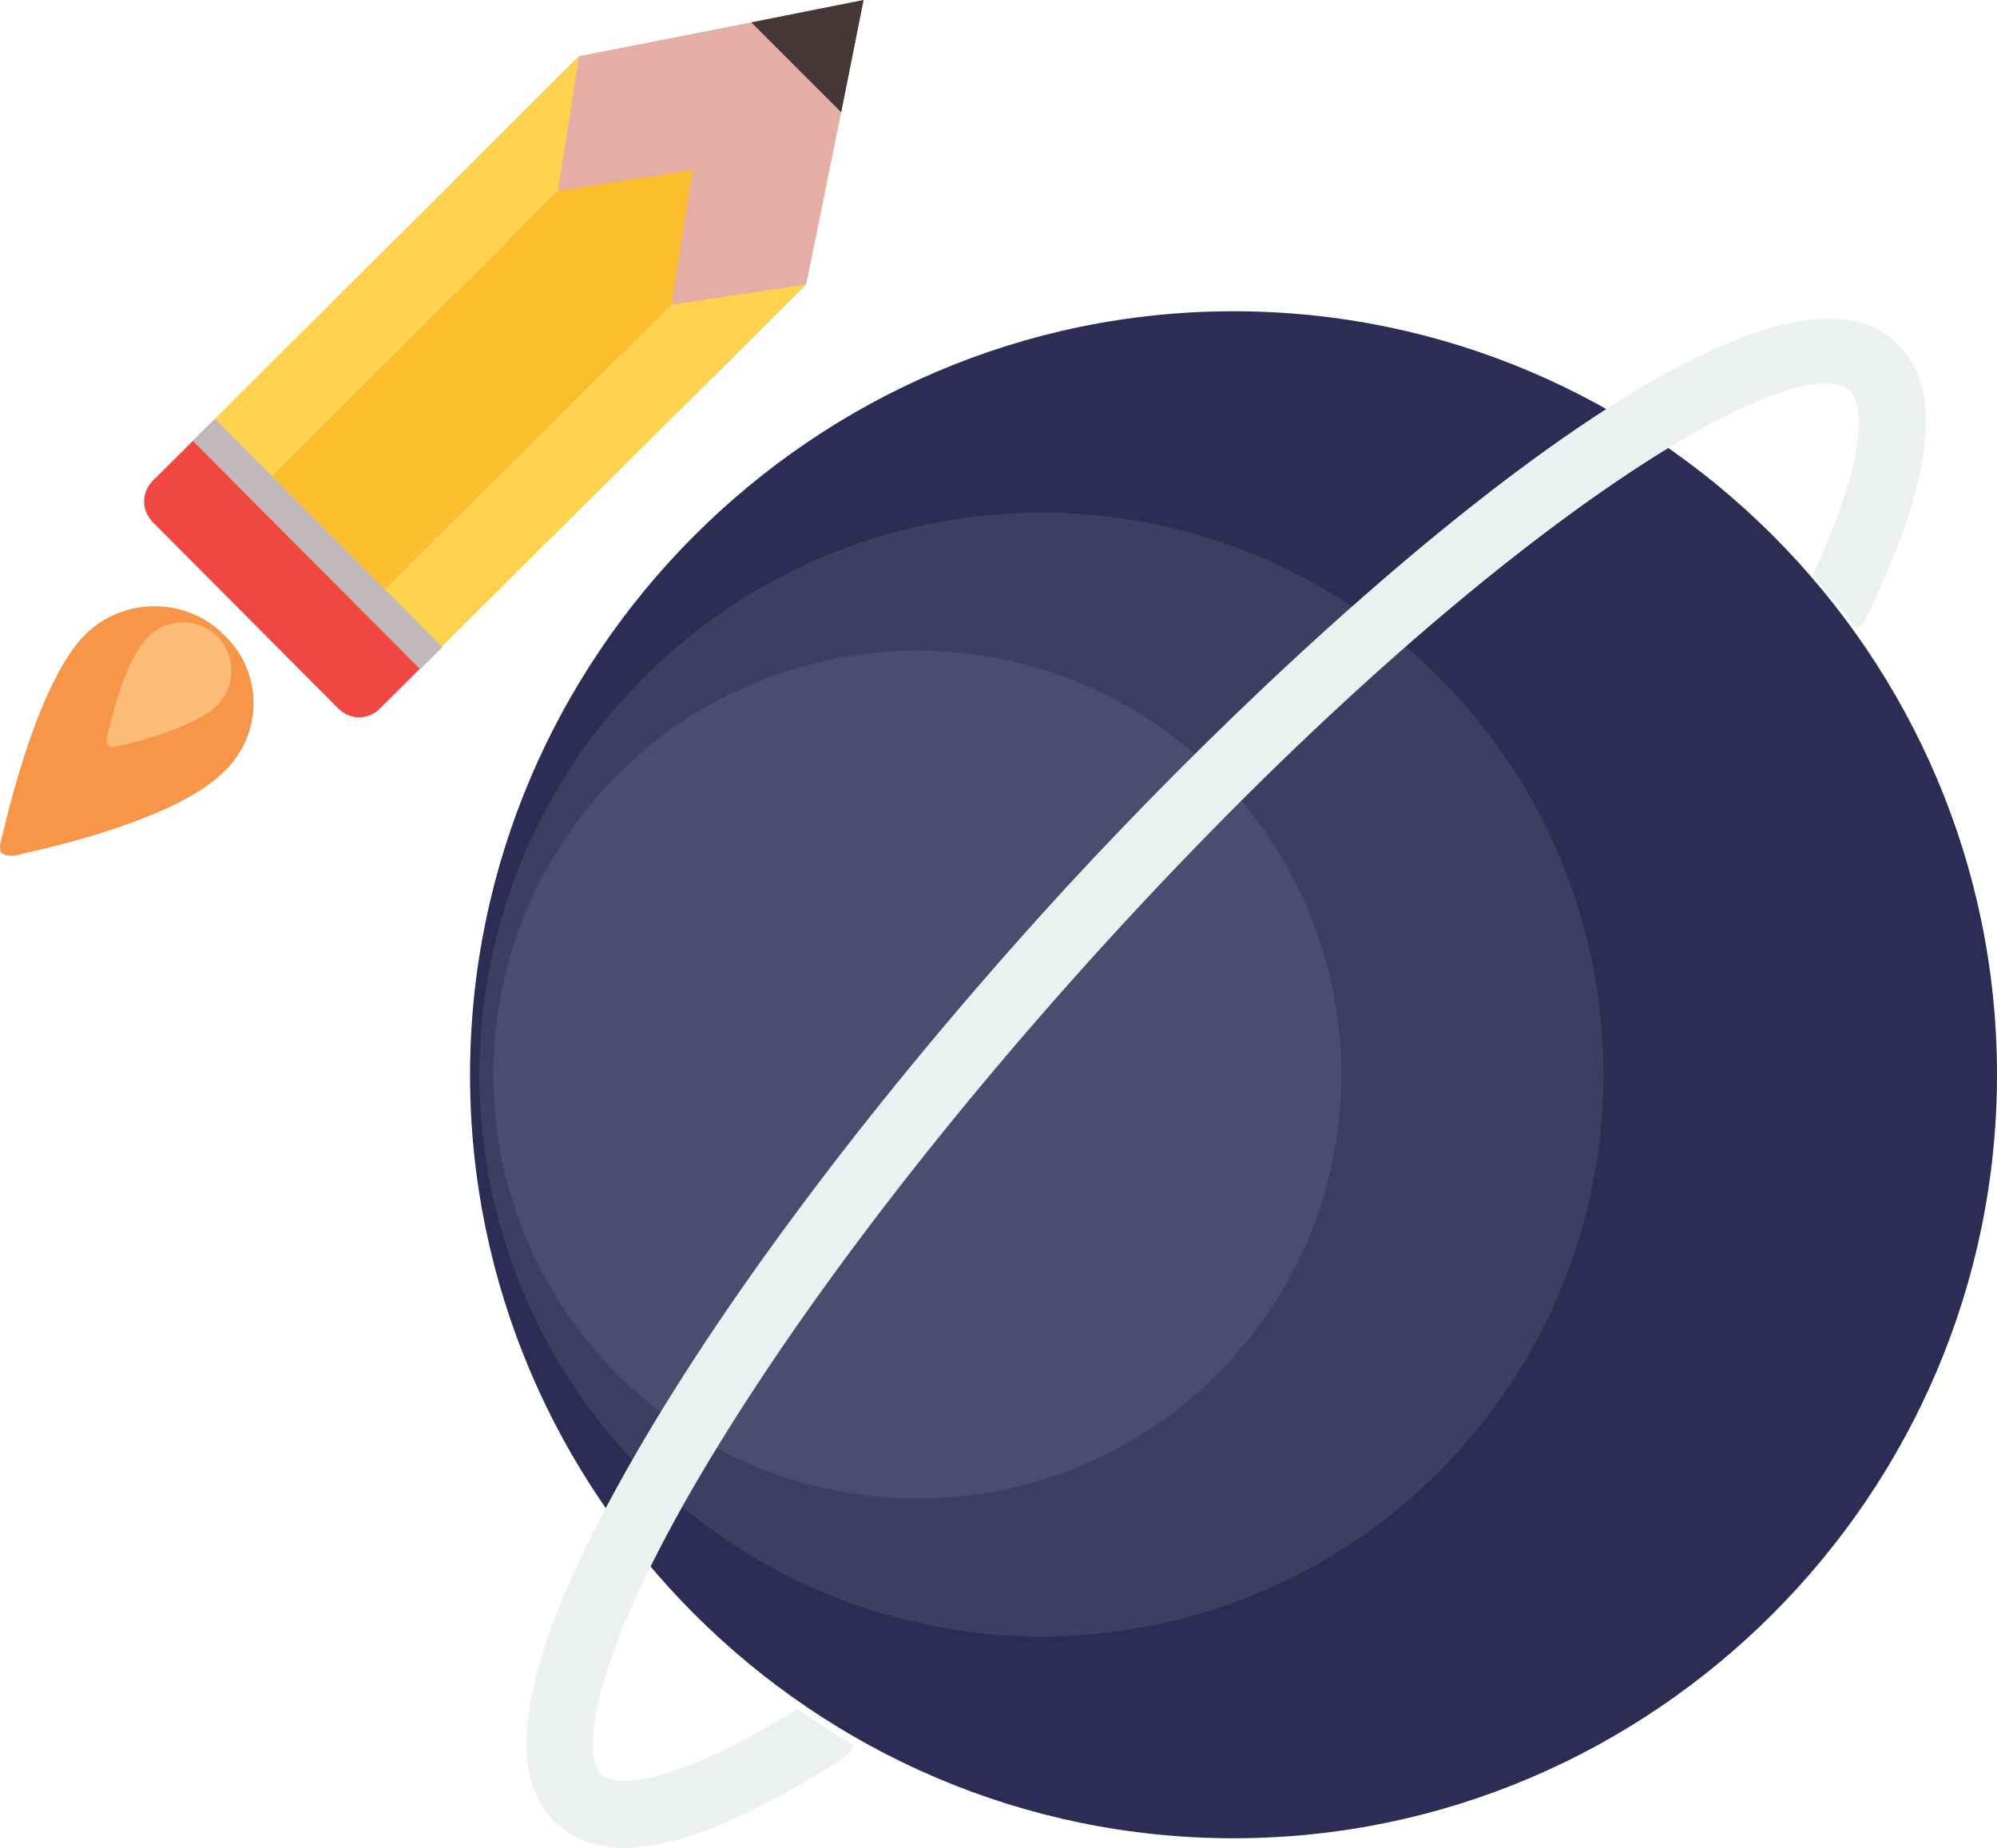 <?xml version="1.0" encoding="utf-8"?>
<!-- Generator: Adobe Illustrator 21.0.2, SVG Export Plug-In . SVG Version: 6.00 Build 0)  -->
<svg version="1.1" id="Layer_1" xmlns="http://www.w3.org/2000/svg" xmlns:xlink="http://www.w3.org/1999/xlink" x="0px" y="0px"
	 viewBox="0 0 490.7 454.1" style="enable-background:new 0 0 490.7 454.1;" xml:space="preserve">
<style type="text/css">
	.st0{fill:#2C2C54;}
	.st1{fill:#3E3E63;}
	.st2{fill:#4C4C70;}
	.st3{fill:#ECF0F1;}
	.st4{fill:#F79548;}
	.st5{fill:#FCBB76;}
	.st6{fill:#E5AEA5;}
	.st7{fill:#FCBE2D;}
	.st8{fill:#FFD24D;}
	.st9{fill:#463836;}
	.st10{fill:#F14742;}
	.st11{fill:#C2B8B9;}
</style>
<g>
	<path class="st0" d="M303.1,451.8c103.2,0,187.6-84.5,187.6-187.7S406.3,76.5,303.1,76.5S115.5,161,115.5,264.2
		S199.9,451.8,303.1,451.8z M303.1,97.4c91.8,0,166.8,75,166.8,166.8S394.9,431,303.1,431s-166.8-75-166.8-166.8
		S211.4,97.4,303.1,97.4L303.1,97.4z"/>
	<circle class="st0" cx="302.9" cy="264.6" r="179"/>
</g>
<circle class="st1" cx="255.9" cy="264.1" r="138.1"/>
<circle class="st2" cx="225.4" cy="264.1" r="104.2"/>
<path class="st3" d="M195.9,420c-30.7,19.1-44.7,19.3-48.1,16.2c-4-3.6-4.8-22.1,20.3-66.7c22.3-39.5,57.7-86.9,99.7-133.5
	c93.6-103.8,173-152.1,186.8-139.9c3.2,2.9,4.6,15.7-9.2,45.3c3.8,4.2,7.4,8.6,10.8,13.1c1-0.8,1.9-1.7,2.5-2.9
	c16.7-34.6,19-56.8,6.9-67.7C432.2,53.8,321.8,151.8,255.7,225c-42.8,47.5-79,95.9-101.8,136.4c-25.3,44.9-31.1,74.2-17,86.9
	c0.7,0.6,1.5,1.2,2.2,1.8c12.9,8.9,35.2,3,67.9-17.8c1.3-0.8,2.2-2,2.8-3.3C205.1,426.2,200.4,423.2,195.9,420z"/>
<g>
	<g>
		<path class="st4" d="M54.9,155.9c-9.2-9.2-24.6-9.2-33.9,0C8.2,168.7,0.5,206.2,0,207.7c0,1,0,1.5,0.5,2.1c1,0.5,2.1,0.5,3.1,0.5
			c1.5-0.5,39-7.7,51.8-21C64.7,180,64.7,165.1,54.9,155.9z"/>
	</g>
	<path class="st5" d="M53.4,156.4c-4.6-4.6-12.3-4.6-16.9,0c-6.7,6.7-10.3,25.2-10.3,25.7c0,0.5,0,1,0.5,1c0.5,0.5,0.5,0.5,1,0.5
		c1,0,19.5-4.1,25.7-10.3C58,168.7,58,161,53.4,156.4z"/>
	<polygon class="st6" points="110.6,45.4 142.3,13.8 184.6,5.5 212.2,0 206.7,27.6 198.1,69.9 166.4,101.4 	"/>
	<polygon class="st7" points="137.1,46.9 170.2,41.8 165,74.9 94.6,145 66.7,117 	"/>
	<g>
		<polygon class="st8" points="52.7,103 142.3,13.8 137.1,46.9 66.7,117 		"/>
		<polygon class="st8" points="94.6,145 165,74.9 198.1,69.9 108.5,159 		"/>
	</g>
	<polygon class="st9" points="184.6,5.5 212.2,0 206.7,27.6 	"/>
	<path class="st10" d="M37.6,128.4l45.5,45.7c2.9,2.9,7.3,3,10.3,0l15.1-15l-55.8-56l-15.1,15C34.7,121,34.7,125.4,37.6,128.4z"/>
	
		<rect x="74.1" y="94.2" transform="matrix(0.709 -0.706 0.706 0.709 -71.63 93.933)" class="st11" width="7.7" height="79.1"/>
</g>
</svg>
